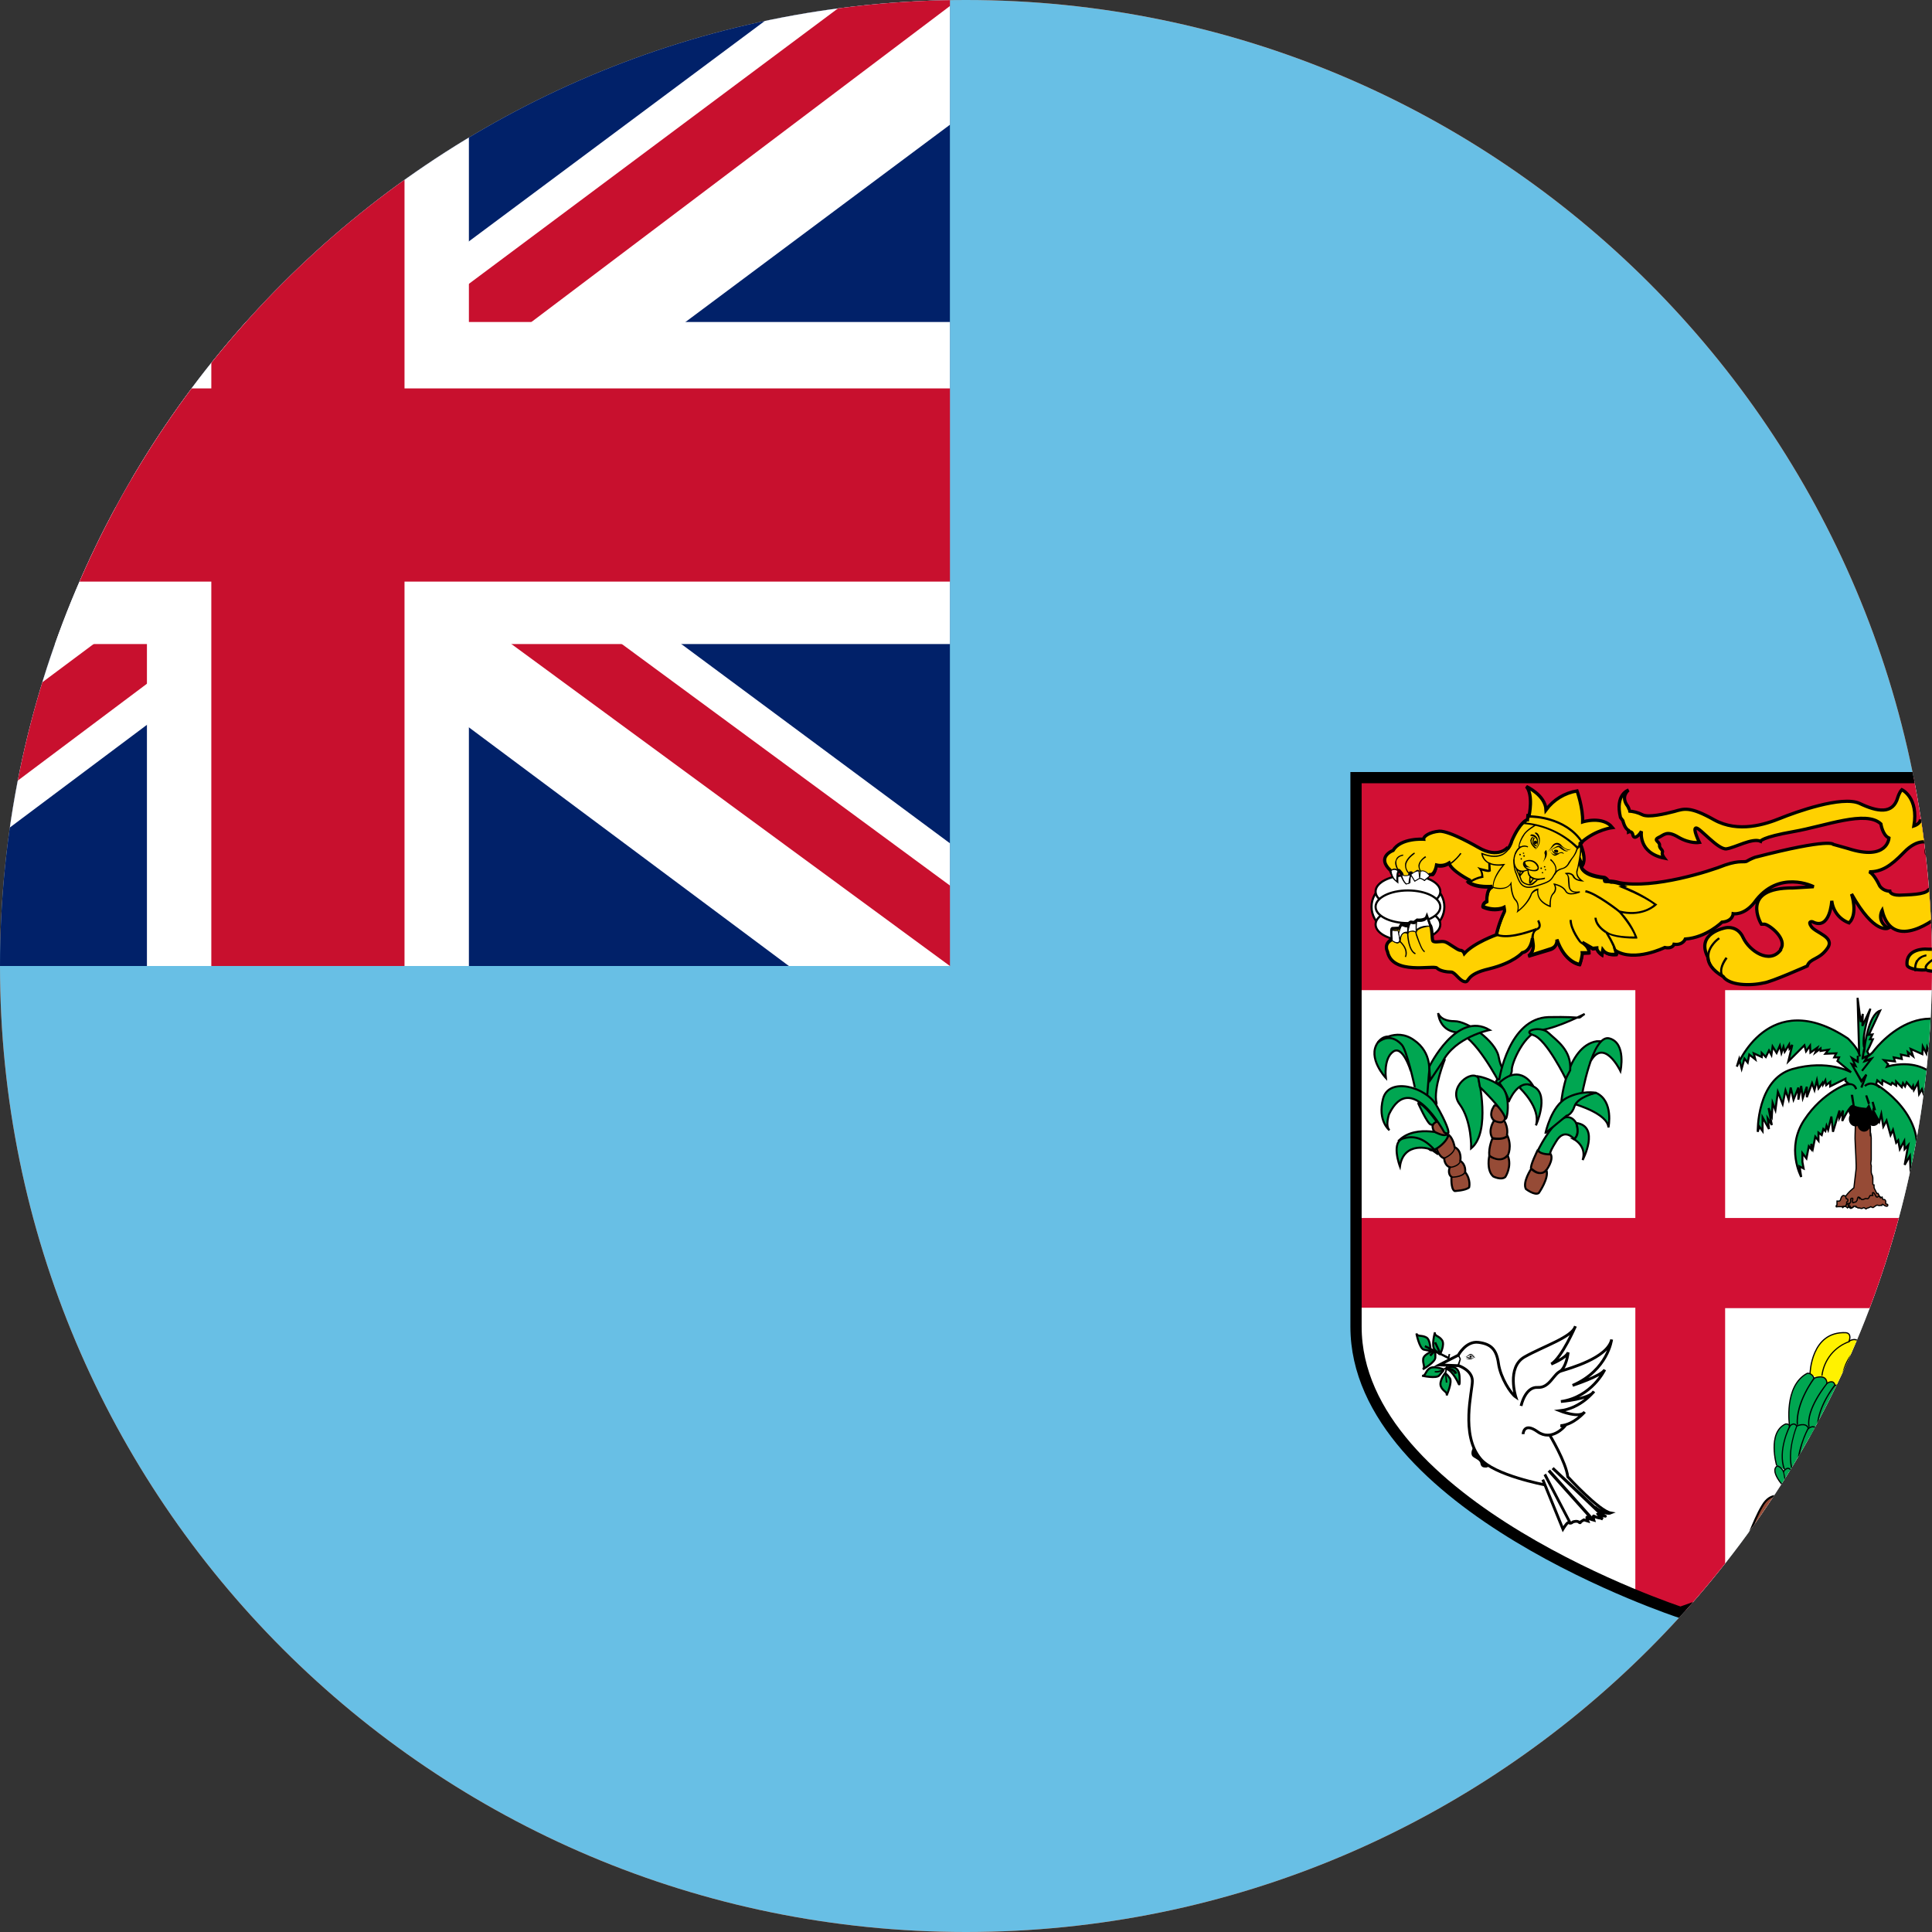 <svg width="40" height="40" viewBox="0 0 40 40" fill="none" xmlns="http://www.w3.org/2000/svg">
<rect x="0" y="0" width="40" height="40" fill="#333333" stroke="none"/>
<g clip-path="url(#clip0_769_17295)">
<path d="M0 20C0 8.954 8.954 0 20 0C31.046 0 40 8.954 40 20C40 31.046 31.046 40 20 40C8.954 40 0 31.046 0 20Z" fill="#E94E0F"/>
<g clip-path="url(#clip1_769_17295)">
<path d="M-7 0V40H46.333V0H-7Z" fill="#68BFE5"/>
<path d="M28.075 16.1V27.467C28.075 31.183 34.792 33.383 34.792 33.383C34.792 33.383 41.5 31.183 41.5 27.467V16.1H28.075Z" fill="white"/>
<path d="M33.858 20.1V25.217H28.075V27.075H33.858V33.033L34.792 33.392L35.717 33.033V27.084H41.5V25.217H35.717V20.1H33.858Z" fill="#D21034"/>
<path d="M28.075 16.1H41.5V20.5H28.067L28.075 16.1Z" fill="#D21034"/>
<path d="M29.15 19.384C29.566 19.384 29.904 19.111 29.904 18.774C29.904 18.437 29.566 18.165 29.15 18.165C28.734 18.165 28.396 18.437 28.396 18.774C28.396 19.111 28.734 19.384 29.15 19.384Z" fill="white" stroke="black" stroke-width="0.044" stroke-miterlimit="3"/>
<path d="M29.15 18.796C29.52 18.796 29.82 18.645 29.82 18.458C29.82 18.272 29.52 18.12 29.15 18.12C28.78 18.12 28.48 18.272 28.48 18.458C28.48 18.645 28.78 18.796 29.15 18.796Z" fill="white" stroke="black" stroke-width="0.044" stroke-miterlimit="3"/>
<path d="M29.15 19.478C29.52 19.478 29.82 19.326 29.82 19.14C29.82 18.953 29.52 18.802 29.15 18.802C28.78 18.802 28.48 18.953 28.48 19.14C28.48 19.326 28.78 19.478 29.15 19.478Z" fill="white" stroke="black" stroke-width="0.044" stroke-miterlimit="3"/>
<path d="M29.15 19.112C29.52 19.112 29.82 18.961 29.82 18.774C29.82 18.587 29.52 18.436 29.15 18.436C28.78 18.436 28.48 18.587 28.48 18.774C28.48 18.961 28.78 19.112 29.15 19.112Z" fill="white" stroke="black" stroke-width="0.044" stroke-miterlimit="3"/>
<path d="M41.167 19.617L41.059 19.317C41.059 19.317 40.759 19.192 40.734 19.034C40.684 18.608 40.534 18.45 40.3 18.384C40.175 18.348 40.04 18.363 39.925 18.425C39.859 18.525 39.509 18.525 39.325 18.534C39.134 18.534 39.126 18.45 39.126 18.45C38.984 18.45 38.917 18.342 38.917 18.342C38.825 18.15 38.751 18.075 38.7 18.05C38.95 18.05 39.134 17.942 39.417 17.65C39.717 17.334 39.934 17.45 39.934 17.45C39.784 17.75 39.984 17.725 39.984 17.725C40.384 17.517 40.034 17 39.917 17.025C39.792 17.05 39.759 16.967 39.759 16.967C39.759 17.058 39.626 17.1 39.626 17.1C39.725 16.509 39.376 16.35 39.376 16.35C39.325 16.4 39.292 16.509 39.292 16.509C39.192 16.867 38.867 16.808 38.501 16.634C38.134 16.467 37.167 16.817 36.859 16.942C36.55 17.067 35.992 17.25 35.492 16.975C34.992 16.692 34.867 16.742 34.667 16.8C34.475 16.85 34.126 16.933 34.001 16.867C33.912 16.822 33.816 16.797 33.717 16.792C33.751 16.775 33.7 16.692 33.7 16.692C33.542 16.483 33.717 16.358 33.717 16.358C33.717 16.358 33.434 16.442 33.55 16.925L33.6 16.992C33.6 16.992 33.634 17.15 33.717 17.192V17.225C33.717 17.225 33.792 17.192 33.809 17.292C33.834 17.392 33.942 17.292 33.984 17.209C33.984 17.209 33.909 17.659 34.459 17.767C34.459 17.767 34.401 17.692 34.417 17.65C34.442 17.6 34.35 17.567 34.359 17.5C34.367 17.425 34.225 17.4 34.334 17.342C34.45 17.292 34.501 17.183 34.751 17.334C34.992 17.475 35.184 17.442 35.184 17.442C35.184 17.442 35.034 17.142 35.117 17.142C35.2 17.142 35.567 17.592 35.742 17.575C35.925 17.55 36.276 17.342 36.45 17.417C36.45 17.417 36.467 17.334 37.134 17.217C37.8 17.1 38.634 16.767 38.942 17.058C38.942 17.058 38.975 17.292 39.109 17.35C39.109 17.35 39.084 17.834 38.259 17.567L37.959 17.483C37.959 17.483 37.909 17.342 36.334 17.75C36.334 17.75 36.242 17.784 36.175 17.825C36.117 17.867 36.034 17.8 35.717 17.909C35.409 18.034 34.242 18.409 33.526 18.275C33.367 18.225 33.225 18.25 33.217 18.225C33.217 18.2 33.3 18.233 33.3 18.233C33.251 18.175 33.225 18.167 33.225 18.167C32.626 18.1 32.725 17.834 32.725 17.834L32.759 17.917C32.859 17.784 32.725 17.483 32.725 17.483H32.717C32.718 17.475 32.718 17.467 32.717 17.459L32.759 17.425C33.05 17.175 33.384 17.134 33.384 17.134C33.184 16.884 32.767 17.017 32.767 17.017C32.776 16.725 32.651 16.375 32.651 16.375C32.394 16.417 32.164 16.558 32.009 16.767C31.992 16.459 31.601 16.284 31.601 16.284C31.75 16.459 31.659 16.884 31.659 16.884H31.675H31.634L31.625 16.975H31.609C31.609 16.975 31.467 17.025 31.3 17.409C31.3 17.409 31.284 17.492 31.217 17.575V17.542C31.217 17.542 31.026 17.792 30.601 17.542C30.601 17.542 30.017 17.2 29.8 17.209C29.601 17.225 29.467 17.317 29.476 17.375C29.476 17.375 29 17.342 28.842 17.608C28.842 17.608 28.484 17.742 28.792 18.025C28.792 18.025 28.834 18.159 28.917 18.225C28.917 18.225 28.909 17.959 28.976 18.034L29.017 18.084C29.026 18.117 29.059 18.217 29.117 18.275L29.167 18.259C29.167 18.192 29.184 18.108 29.201 18.075H29.217L29.3 18.209L29.384 18.159C29.434 18.159 29.492 18.2 29.492 18.2L29.601 18.108C29.709 18.125 29.742 17.909 29.742 17.909C29.786 17.919 29.831 17.921 29.876 17.914C29.92 17.907 29.962 17.891 30 17.867C30.05 18.034 30.434 18.225 30.434 18.225H30.451L30.401 18.259C30.576 18.384 30.901 18.35 30.901 18.35C30.767 18.4 30.784 18.659 30.784 18.659C30.701 18.692 30.701 18.767 30.701 18.767C30.967 18.875 31.142 18.784 31.142 18.784C31.159 18.867 31.142 18.884 31.142 18.884C31.034 19.108 30.984 19.334 30.984 19.334H30.992V19.35C30.992 19.35 30.517 19.517 30.317 19.742C30.317 19.742 30.292 19.675 30.234 19.675C30.175 19.675 30 19.525 29.917 19.5C29.834 19.475 29.709 19.525 29.667 19.483C29.642 19.45 29.659 19.183 29.601 19.15L29.542 18.983C29.509 19.067 29.342 19.05 29.342 19.05L29.276 19.1L29.209 19.092C29.192 19.092 29.175 19.134 29.167 19.175L29.142 19.2V19.15C29.117 19.175 29.05 19.142 29.026 19.142C29.009 19.142 28.992 19.175 28.984 19.217L28.826 19.225C28.8 19.242 28.826 19.442 28.826 19.442C28.634 19.542 28.726 19.7 28.726 19.7C28.826 20.2 29.684 19.975 29.75 20.042C29.817 20.108 29.967 20.125 30.042 20.125C30.125 20.125 30.217 20.308 30.326 20.325C30.434 20.342 30.326 20.175 30.834 20.058C31.342 19.933 31.517 19.725 31.517 19.725C31.675 19.692 31.717 19.5 31.726 19.425L31.742 19.542C31.767 19.717 31.642 19.792 31.642 19.792L32.084 19.65C32.259 19.608 32.234 19.45 32.234 19.45C32.401 19.933 32.709 19.967 32.709 19.967C32.767 19.784 32.759 19.725 32.759 19.725H32.901C32.901 19.617 32.817 19.542 32.759 19.509L32.975 19.634L33.059 19.625C33.059 19.7 33.167 19.767 33.167 19.767L33.184 19.667C33.284 19.8 33.467 19.75 33.467 19.75C33.463 19.728 33.457 19.705 33.45 19.683C33.842 19.925 34.467 19.617 34.467 19.617C34.634 19.65 34.659 19.55 34.659 19.55C34.842 19.575 34.892 19.442 34.892 19.442C35.334 19.409 35.651 19.092 35.651 19.092C35.876 19.075 35.884 18.917 35.884 18.917C35.884 18.917 36.1 18.959 36.317 18.692C36.817 17.983 37.55 18.358 37.55 18.358L37.126 18.384C36.001 18.375 36.467 19.134 36.467 19.134H36.534C36.642 19.15 37.009 19.442 36.867 19.65V19.667C36.634 19.975 36.217 19.683 36.092 19.417C35.975 19.15 35.725 19.209 35.725 19.209C35.725 19.209 35.1 19.317 35.359 19.817C35.367 19.942 35.442 20.084 35.675 20.217C35.8 20.4 36.217 20.417 36.517 20.35C36.667 20.334 37.417 20 37.417 20C37.475 19.834 37.667 19.875 37.834 19.634C38.001 19.4 37.592 19.317 37.501 19.183C37.417 19.058 37.526 19.084 37.526 19.084C37.892 19.275 37.925 18.65 37.925 18.65C37.936 18.752 37.976 18.85 38.039 18.931C38.102 19.012 38.187 19.073 38.284 19.108C38.475 18.917 38.334 18.509 38.334 18.509C38.809 19.358 39.092 19.217 39.092 19.217C38.842 19.067 38.967 18.85 38.967 18.85C39.192 19.75 40.134 18.967 40.134 18.967C40.084 19.1 40.134 19.175 40.217 19.259C40.3 19.342 40.401 19.375 40.35 19.534C40.309 19.683 39.867 19.65 39.867 19.65C39.867 19.65 39.45 19.634 39.484 19.983C39.509 20.067 39.784 20.1 39.901 20.075C39.901 20.075 39.85 20.092 40.009 20.108H40.192C40.367 20.108 40.567 20.075 40.567 20.075C40.809 20.025 40.767 19.942 40.767 19.942C41.142 19.875 41.184 19.625 41.184 19.625L41.167 19.617Z" fill="#FFD100" stroke="black" stroke-width="0.067" stroke-miterlimit="3"/>
<path d="M28.801 18.058C28.801 18.058 28.826 18.017 28.859 18.009C28.892 18.009 28.926 18.025 28.959 18.075L28.984 18.058C28.984 18.058 28.884 17.909 28.917 17.808C28.942 17.759 28.984 17.725 29.051 17.717V17.692C28.967 17.709 28.917 17.742 28.901 17.8C28.892 17.818 28.886 17.838 28.884 17.858C28.884 17.909 28.901 17.959 28.926 18C28.906 17.986 28.882 17.98 28.859 17.983C28.844 17.985 28.831 17.991 28.819 18C28.807 18.008 28.798 18.02 28.792 18.034L28.801 18.058ZM40.551 20.058C40.301 20.1 39.926 20.117 39.892 20.042C39.892 20.025 39.892 19.975 40.092 19.842L40.076 19.8C39.901 19.917 39.826 19.992 39.851 20.05C39.909 20.2 40.451 20.117 40.559 20.1L40.551 20.058ZM35.684 20.2C35.626 20.117 35.659 19.992 35.767 19.842L35.726 19.817C35.609 19.983 35.584 20.117 35.642 20.233L35.684 20.2Z" fill="black"/>
<path d="M35.342 19.817C35.342 19.975 35.459 20.117 35.667 20.242L35.692 20.2C35.492 20.084 35.392 19.95 35.392 19.817C35.376 19.608 35.6 19.442 35.609 19.442L35.584 19.409C35.567 19.409 35.334 19.584 35.342 19.825V19.817ZM39.675 19.875C39.609 19.983 39.634 20.108 39.634 20.108H39.675C39.675 20.1 39.659 19.992 39.717 19.9C39.737 19.873 39.762 19.851 39.79 19.833C39.819 19.816 39.851 19.805 39.884 19.8V19.759C39.792 19.775 39.717 19.817 39.684 19.875H39.675ZM29.75 17.925H29.734V17.942C29.734 17.942 29.717 18.075 29.651 18.108C29.634 18.115 29.617 18.115 29.601 18.108L29.492 18.05C29.476 18.034 29.459 18.025 29.425 18.034C29.412 18.017 29.402 17.999 29.396 17.979C29.391 17.959 29.389 17.938 29.392 17.917C29.401 17.858 29.442 17.8 29.526 17.75L29.509 17.725C29.425 17.784 29.375 17.85 29.367 17.917C29.367 18 29.409 18.05 29.409 18.05V18.058H29.425C29.451 18.05 29.451 18.058 29.476 18.075L29.592 18.142H29.675C29.734 18.1 29.759 17.983 29.759 17.959C30.026 18.017 30.242 17.683 30.259 17.675L30.234 17.659C30.234 17.659 30.009 17.992 29.75 17.925Z" fill="black"/>
<path d="M29.092 17.875C29.083 17.933 29.095 17.992 29.125 18.042C29.15 18.084 29.184 18.108 29.209 18.117C29.25 18.117 29.275 18.092 29.309 18.067C29.325 18.05 29.342 18.034 29.359 18.034L29.384 18.05L29.4 18.034L29.359 18.009C29.334 18.009 29.309 18.025 29.292 18.05C29.275 18.075 29.242 18.092 29.209 18.092C29.192 18.092 29.167 18.067 29.142 18.025C29.129 18.005 29.119 17.981 29.115 17.957C29.111 17.933 29.111 17.908 29.117 17.884C29.15 17.767 29.292 17.675 29.292 17.675L29.284 17.65C29.275 17.65 29.125 17.75 29.092 17.875ZM28.725 19.6C28.734 19.55 28.775 19.517 28.834 19.483C28.817 19.483 28.884 19.534 28.942 19.534L28.984 19.509C29 19.525 29.1 19.617 29.1 19.733C29.1 19.759 29.1 19.784 29.084 19.808L29.109 19.817C29.184 19.642 28.992 19.483 28.992 19.483H28.975L28.942 19.509C28.892 19.509 28.834 19.459 28.834 19.459C28.75 19.492 28.717 19.542 28.7 19.592L28.725 19.6ZM29.584 19.15C29.525 19.159 29.375 19.183 29.325 19.267C29.309 19.3 29.3 19.334 29.317 19.367L29.334 19.417C29.384 19.55 29.434 19.683 29.492 19.717L29.5 19.692C29.45 19.667 29.4 19.525 29.359 19.409L29.342 19.358C29.335 19.346 29.331 19.331 29.331 19.317C29.331 19.302 29.335 19.288 29.342 19.275C29.384 19.217 29.525 19.192 29.592 19.183C29.625 19.183 29.634 19.308 29.642 19.384H29.667C29.659 19.267 29.642 19.15 29.584 19.15Z" fill="black"/>
<path d="M29.159 19.284C29.125 19.308 29.134 19.35 29.134 19.358C29.134 19.367 29.15 19.692 29.3 19.759L29.309 19.733C29.175 19.675 29.159 19.358 29.159 19.35C29.159 19.35 29.159 19.317 29.175 19.3C29.2 19.284 29.242 19.275 29.309 19.3L29.317 19.275C29.242 19.25 29.192 19.259 29.159 19.275V19.284Z" fill="black"/>
<path d="M29.034 19.308C28.967 19.358 28.975 19.492 28.975 19.5H29C29 19.5 29 19.367 29.05 19.334C29.075 19.317 29.1 19.317 29.134 19.334L29.142 19.3C29.1 19.284 29.059 19.284 29.034 19.3V19.308Z" fill="black"/>
<path d="M32.701 17.516C32.701 17.516 32.773 17.683 32.773 17.81C32.773 17.832 32.762 17.849 32.757 17.865L32.729 17.793L32.712 17.849C32.712 17.849 32.679 17.926 32.729 18.009C32.795 18.12 32.962 18.187 33.227 18.214V18.22C33.22 18.22 33.212 18.222 33.205 18.226L33.194 18.237V18.259C33.205 18.286 33.233 18.286 33.294 18.286L33.333 18.292L33.366 18.303L33.36 18.297C33.416 18.297 33.488 18.314 33.56 18.342L33.505 18.353L33.565 18.381C33.571 18.381 34.047 18.575 34.241 18.73C34.186 18.78 33.948 18.951 33.538 18.852L33.471 18.835L33.516 18.89C33.516 18.89 33.787 19.201 33.843 19.389C33.748 19.389 33.388 19.389 33.261 19.278L33.233 19.306C33.233 19.306 33.399 19.561 33.444 19.755C33.388 19.766 33.277 19.771 33.205 19.677L33.172 19.638L33.156 19.749C33.122 19.721 33.078 19.688 33.078 19.644V19.622L32.978 19.638L32.768 19.511C32.757 19.503 32.746 19.496 32.734 19.489L32.712 19.527L32.745 19.544C32.79 19.577 32.867 19.638 32.873 19.727H32.74V19.755C32.74 19.771 32.74 19.832 32.69 19.96C32.629 19.949 32.396 19.866 32.258 19.472L32.214 19.483V19.494C32.214 19.533 32.203 19.622 32.081 19.655L31.721 19.766C31.752 19.72 31.768 19.666 31.765 19.611V19.566C31.758 19.519 31.754 19.471 31.754 19.422C31.754 19.339 31.77 19.289 31.831 19.256L31.809 19.212C31.804 19.212 31.277 19.428 31.017 19.339C31.028 19.284 31.072 19.106 31.161 18.918L31.15 18.929C31.166 18.918 31.183 18.896 31.166 18.807V18.78L31.139 18.791C31.139 18.791 30.973 18.868 30.729 18.78C30.729 18.757 30.745 18.724 30.795 18.702L30.812 18.696V18.652C30.812 18.586 30.817 18.43 30.912 18.397L30.901 18.353C30.901 18.353 30.618 18.375 30.446 18.281C30.52 18.228 30.605 18.192 30.695 18.176H30.712V18.154C30.711 18.11 30.702 18.066 30.684 18.026C30.751 18.048 30.828 18.065 30.856 18.043L30.867 18.037L30.856 17.865H30.812L30.817 18.009L30.651 17.971L30.585 17.948L30.629 18.004C30.656 18.043 30.669 18.09 30.668 18.137C30.567 18.159 30.473 18.202 30.391 18.264L30.363 18.286L30.391 18.303C30.524 18.392 30.729 18.403 30.834 18.397C30.787 18.472 30.762 18.558 30.762 18.647V18.669C30.74 18.682 30.721 18.699 30.707 18.72C30.692 18.741 30.683 18.765 30.679 18.791V18.807L30.69 18.813C30.827 18.876 30.983 18.886 31.128 18.84V18.89C31.017 19.123 30.961 19.35 30.961 19.35V19.372H30.978C31.194 19.461 31.571 19.345 31.743 19.284C31.721 19.323 31.704 19.367 31.704 19.422C31.704 19.485 31.71 19.548 31.721 19.611C31.721 19.738 31.637 19.788 31.632 19.788L31.648 19.832L32.092 19.699C32.191 19.672 32.23 19.611 32.247 19.561C32.419 19.971 32.69 20.004 32.707 20.009H32.723L32.729 19.993C32.758 19.922 32.777 19.848 32.784 19.771C32.829 19.77 32.873 19.768 32.917 19.766V19.738C32.917 19.699 32.912 19.666 32.895 19.638L32.973 19.683L33.045 19.672C33.061 19.744 33.15 19.805 33.161 19.81L33.189 19.827L33.205 19.733C33.316 19.827 33.466 19.799 33.477 19.799L33.493 19.794V19.771C33.471 19.622 33.371 19.444 33.311 19.35C33.505 19.439 33.859 19.433 33.876 19.433H33.898V19.406C33.825 19.222 33.72 19.053 33.588 18.907C34.042 18.99 34.286 18.752 34.297 18.741L34.313 18.724L34.291 18.713C34.092 18.571 33.876 18.453 33.649 18.364L33.698 18.353L33.643 18.325C33.544 18.274 33.433 18.248 33.322 18.248C33.266 18.181 33.239 18.176 33.233 18.17C32.923 18.137 32.812 18.054 32.768 17.987V17.971L32.779 17.954C32.806 17.915 32.818 17.865 32.818 17.81C32.818 17.666 32.745 17.505 32.745 17.5L32.701 17.516Z" fill="black"/>
<path d="M31.288 17.428C31.288 17.428 31.255 17.594 31.111 17.677C31 17.732 30.862 17.732 30.69 17.66L30.668 17.655V17.677C30.68 17.748 30.72 17.812 30.779 17.854C30.851 17.91 30.961 17.932 31.105 17.921C31.056 17.976 30.906 18.165 30.906 18.353V18.381C30.928 18.392 31.161 18.458 31.272 18.32C31.272 18.375 31.294 18.569 31.366 18.641C31.41 18.685 31.421 18.741 31.421 18.791C31.421 18.835 31.41 18.868 31.41 18.868L31.399 18.901L31.427 18.879C31.438 18.874 31.654 18.713 31.72 18.508C31.72 18.508 31.759 18.453 31.826 18.436V18.464C31.826 18.547 31.859 18.691 32.092 18.78L32.108 18.785V18.768C32.108 18.756 32.108 18.743 32.108 18.73C32.108 18.669 32.108 18.564 32.169 18.508C32.194 18.485 32.21 18.455 32.216 18.422C32.222 18.389 32.217 18.355 32.202 18.325C32.252 18.336 32.363 18.375 32.407 18.458C32.474 18.58 32.701 18.48 32.712 18.48L32.707 18.453C32.707 18.453 32.607 18.475 32.546 18.436C32.533 18.426 32.523 18.413 32.515 18.399C32.507 18.385 32.503 18.369 32.502 18.353L32.491 18.22C32.491 18.165 32.48 18.126 32.452 18.098C32.48 18.098 32.54 18.098 32.563 18.154C32.607 18.242 32.745 18.248 32.751 18.248L32.801 18.253L32.762 18.226C32.762 18.226 32.64 18.148 32.662 18.043L32.679 17.965C32.712 17.827 32.768 17.599 32.718 17.455L32.696 17.466C32.707 17.5 32.712 17.544 32.712 17.588C32.712 17.71 32.673 17.865 32.657 17.96L32.635 18.037C32.634 18.046 32.634 18.056 32.635 18.065C32.635 18.137 32.673 18.187 32.707 18.214C32.668 18.209 32.612 18.187 32.596 18.142C32.557 18.065 32.468 18.065 32.43 18.07L32.396 18.076L32.419 18.098C32.457 18.12 32.463 18.154 32.463 18.226L32.474 18.353C32.48 18.397 32.502 18.43 32.529 18.453C32.563 18.475 32.596 18.475 32.623 18.48C32.557 18.497 32.463 18.508 32.43 18.447C32.369 18.325 32.191 18.297 32.186 18.292H32.158L32.169 18.314C32.169 18.314 32.191 18.347 32.191 18.392C32.191 18.419 32.18 18.458 32.153 18.486C32.092 18.547 32.081 18.663 32.081 18.724V18.746C31.881 18.663 31.848 18.541 31.848 18.469V18.414L31.859 18.397H31.837C31.808 18.402 31.78 18.414 31.756 18.431C31.732 18.448 31.712 18.471 31.698 18.497C31.643 18.632 31.553 18.751 31.438 18.84C31.441 18.822 31.443 18.804 31.443 18.785C31.443 18.735 31.432 18.674 31.388 18.624C31.305 18.547 31.294 18.292 31.294 18.292V18.248L31.272 18.287C31.183 18.442 30.928 18.364 30.923 18.364C30.912 18.17 31.144 17.915 31.144 17.91L31.166 17.887H31.133C30.983 17.91 30.867 17.887 30.79 17.832C30.746 17.797 30.714 17.748 30.701 17.694C30.867 17.755 31.011 17.76 31.122 17.699C31.17 17.67 31.211 17.631 31.244 17.586C31.276 17.54 31.299 17.488 31.31 17.433C31.477 17.067 31.615 17.007 31.615 17.007L31.61 16.984C31.599 16.984 31.454 17.04 31.288 17.428Z" fill="black"/>
<path d="M31.659 16.879H31.648L31.515 17.062H31.554C31.968 17.095 32.355 17.276 32.646 17.572L32.662 17.588L32.79 17.45L32.779 17.433C32.419 16.868 31.665 16.879 31.654 16.879H31.659ZM31.671 16.929C31.759 16.929 32.402 16.946 32.734 17.444L32.662 17.522C32.37 17.244 31.994 17.071 31.593 17.029C31.619 16.995 31.645 16.962 31.671 16.929Z" fill="black"/>
<path d="M31.554 17.256C31.495 17.334 31.455 17.425 31.438 17.522L31.443 17.544C31.405 17.584 31.375 17.632 31.356 17.685C31.337 17.737 31.329 17.793 31.333 17.849C31.333 17.921 31.344 17.993 31.366 18.059L31.383 18.098C31.449 18.287 31.51 18.453 31.815 18.353C32.103 18.264 32.114 18.242 32.186 18.12L32.208 18.093C32.247 18.026 32.291 18.015 32.335 17.998C32.391 17.982 32.446 17.965 32.502 17.865L32.546 17.793C32.601 17.721 32.668 17.627 32.673 17.516H32.651C32.635 17.613 32.593 17.703 32.529 17.777L32.474 17.854C32.462 17.885 32.442 17.912 32.417 17.933C32.392 17.955 32.362 17.969 32.33 17.976C32.3 17.982 32.272 17.994 32.247 18.011C32.222 18.028 32.202 18.05 32.186 18.076L32.164 18.109C32.097 18.226 32.086 18.242 31.803 18.331C31.526 18.419 31.471 18.281 31.405 18.087L31.388 18.048C31.31 17.838 31.371 17.627 31.477 17.55L31.51 17.522L31.46 17.527V17.522C31.46 17.483 31.499 17.378 31.571 17.273C31.637 17.184 31.793 17.101 31.793 17.095L31.781 17.073C31.77 17.079 31.621 17.167 31.554 17.256Z" fill="black"/>
<path d="M31.421 18.026C31.471 18.059 31.538 18.054 31.626 18.026C31.626 18.054 31.626 18.12 31.682 18.165C31.748 18.22 31.848 18.231 31.986 18.198V18.17C31.854 18.203 31.754 18.192 31.698 18.142C31.681 18.125 31.667 18.105 31.659 18.081C31.65 18.058 31.646 18.034 31.648 18.009V17.987L31.632 17.998C31.549 18.032 31.482 18.037 31.432 17.998C31.349 17.943 31.355 17.793 31.355 17.793H31.333C31.333 17.793 31.322 17.959 31.421 18.026Z" fill="black"/>
<path d="M31.576 17.821C31.543 17.832 31.532 17.86 31.532 17.882V17.899C31.543 17.965 31.615 18.009 31.676 18.026C31.743 18.043 31.82 18.048 31.848 18.009C31.859 17.993 31.87 17.965 31.848 17.915C31.824 17.869 31.783 17.833 31.734 17.815C31.684 17.798 31.63 17.8 31.582 17.821H31.576ZM31.687 18.004C31.632 17.987 31.565 17.948 31.56 17.893C31.56 17.893 31.554 17.854 31.588 17.843C31.63 17.826 31.678 17.825 31.721 17.842C31.765 17.858 31.8 17.89 31.82 17.932C31.837 17.954 31.837 17.976 31.826 17.987C31.809 18.015 31.748 18.02 31.687 18.004ZM31.665 18.154C31.648 18.292 31.665 18.297 31.671 18.297H31.682L31.693 18.292L31.77 18.181L31.671 18.137V18.154H31.665ZM31.693 18.176L31.732 18.192L31.687 18.253V18.176H31.693ZM31.46 18.043L31.455 18.17L31.565 18.037L31.455 18.026V18.043H31.46ZM31.482 18.054H31.515L31.482 18.098V18.054Z" fill="black"/>
<path d="M31.383 17.998C31.383 17.998 31.466 18.159 31.482 18.22C31.488 18.253 31.538 18.297 31.593 18.314C31.648 18.336 31.704 18.336 31.743 18.309L31.815 18.248C31.837 18.22 31.848 18.214 31.87 18.22V18.192C31.837 18.192 31.82 18.203 31.798 18.226L31.726 18.281C31.682 18.314 31.632 18.303 31.604 18.292C31.549 18.275 31.51 18.237 31.504 18.209C31.488 18.154 31.41 17.993 31.405 17.987L31.383 17.998ZM31.493 17.522C31.431 17.555 31.383 17.61 31.36 17.677L31.383 17.683C31.383 17.683 31.421 17.583 31.499 17.544C31.52 17.535 31.542 17.53 31.565 17.53C31.588 17.53 31.611 17.535 31.632 17.544L31.637 17.522C31.582 17.5 31.538 17.5 31.488 17.522H31.493ZM32.092 17.81C32.103 17.81 32.269 17.943 32.175 18.098L32.191 18.115C32.302 17.932 32.108 17.788 32.108 17.782L32.092 17.81ZM31.582 17.832C31.582 17.832 31.554 17.926 31.693 17.96C31.693 17.96 31.565 17.96 31.554 17.926C31.549 17.893 31.554 17.821 31.582 17.832ZM31.997 17.943C31.997 17.954 31.986 17.96 31.981 17.96C31.977 17.96 31.974 17.959 31.971 17.957C31.968 17.955 31.965 17.952 31.964 17.948C31.964 17.937 31.97 17.932 31.981 17.932C31.986 17.932 31.997 17.937 31.997 17.948V17.943ZM32.009 18.009C32.009 18.015 32.009 18.02 31.997 18.02C31.994 18.021 31.99 18.02 31.987 18.018C31.984 18.016 31.982 18.013 31.981 18.009C31.981 18.005 31.983 18.001 31.986 17.998C31.989 17.995 31.993 17.993 31.997 17.993C32.003 17.993 32.009 17.998 32.009 18.009Z" fill="black"/>
<path d="M31.909 17.993C31.918 17.993 31.925 17.985 31.925 17.976C31.925 17.967 31.918 17.96 31.909 17.96C31.899 17.96 31.892 17.967 31.892 17.976C31.892 17.985 31.899 17.993 31.909 17.993Z" fill="black"/>
<path d="M31.953 18.065C31.953 18.069 31.951 18.073 31.948 18.077C31.945 18.08 31.941 18.081 31.937 18.081C31.932 18.081 31.928 18.08 31.925 18.077C31.922 18.073 31.92 18.069 31.92 18.065C31.92 18.059 31.925 18.054 31.937 18.054L31.953 18.065ZM31.56 17.66C31.56 17.665 31.558 17.669 31.555 17.672C31.552 17.675 31.548 17.677 31.543 17.677C31.539 17.677 31.535 17.675 31.532 17.672C31.528 17.669 31.527 17.665 31.527 17.66C31.528 17.658 31.53 17.656 31.533 17.655C31.535 17.654 31.538 17.653 31.541 17.653C31.543 17.653 31.546 17.654 31.548 17.655C31.551 17.656 31.553 17.658 31.554 17.66H31.56Z" fill="black"/>
<path d="M31.554 17.738C31.563 17.738 31.571 17.73 31.571 17.721C31.571 17.712 31.563 17.705 31.554 17.705C31.545 17.705 31.538 17.712 31.538 17.721C31.538 17.73 31.545 17.738 31.554 17.738Z" fill="black"/>
<path d="M31.471 17.71C31.48 17.71 31.488 17.703 31.488 17.694C31.488 17.684 31.48 17.677 31.471 17.677C31.462 17.677 31.455 17.684 31.455 17.694C31.455 17.703 31.462 17.71 31.471 17.71Z" fill="black"/>
<path d="M31.51 17.782C31.51 17.786 31.509 17.789 31.507 17.792C31.505 17.795 31.502 17.798 31.499 17.799C31.494 17.799 31.49 17.797 31.487 17.794C31.484 17.791 31.482 17.787 31.482 17.782C31.482 17.778 31.484 17.774 31.487 17.77C31.49 17.767 31.494 17.766 31.499 17.766C31.502 17.767 31.505 17.769 31.507 17.772C31.509 17.775 31.51 17.779 31.51 17.782ZM31.776 17.25C31.776 17.25 31.97 17.372 31.781 17.599C31.781 17.599 31.876 17.527 31.881 17.411C31.892 17.295 31.815 17.201 31.77 17.25H31.776ZM32.524 17.577C32.457 17.61 32.369 17.55 32.324 17.494C32.28 17.439 32.186 17.422 32.125 17.527C32.069 17.627 31.986 17.666 31.986 17.666C31.986 17.666 32.069 17.622 32.153 17.527C32.236 17.439 32.286 17.511 32.369 17.555C32.446 17.599 32.463 17.61 32.518 17.583V17.577H32.524Z" fill="black"/>
<path d="M32.507 17.594C32.49 17.608 32.468 17.614 32.445 17.613C32.423 17.613 32.402 17.604 32.385 17.588C32.33 17.544 32.291 17.489 32.23 17.522C32.164 17.555 32.047 17.644 32.047 17.644C32.047 17.644 32.241 17.511 32.28 17.544C32.313 17.572 32.402 17.644 32.452 17.622L32.507 17.594Z" fill="black"/>
<path d="M32.358 17.672C32.297 17.627 32.236 17.727 32.186 17.716C32.131 17.705 32.092 17.616 32.092 17.616C32.092 17.616 32.136 17.705 32.203 17.688C32.275 17.666 32.319 17.622 32.363 17.655C32.402 17.688 32.358 17.672 32.358 17.672Z" fill="black"/>
<path d="M32.263 17.688C32.248 17.691 32.231 17.691 32.215 17.687C32.2 17.684 32.185 17.676 32.172 17.666C32.16 17.656 32.149 17.644 32.142 17.629C32.135 17.615 32.131 17.599 32.13 17.583C32.13 17.583 32.169 17.683 32.274 17.666L32.263 17.688Z" fill="black"/>
<path d="M32.258 17.61C32.264 17.638 32.264 17.655 32.23 17.655C32.197 17.655 32.175 17.644 32.175 17.61C32.175 17.583 32.252 17.588 32.258 17.61ZM31.826 17.444C31.824 17.454 31.82 17.462 31.813 17.468C31.805 17.474 31.796 17.478 31.787 17.477C31.765 17.477 31.759 17.466 31.759 17.444C31.759 17.422 31.759 17.405 31.787 17.405C31.815 17.405 31.826 17.422 31.826 17.444Z" fill="black"/>
<path d="M31.687 17.306C31.687 17.306 31.898 17.306 31.798 17.566C31.798 17.566 31.876 17.439 31.826 17.345C31.77 17.256 31.698 17.278 31.698 17.278C31.698 17.278 31.676 17.295 31.687 17.306Z" fill="black"/>
<path d="M31.687 17.411C31.687 17.466 31.72 17.516 31.787 17.572L31.803 17.55C31.743 17.5 31.709 17.455 31.709 17.411C31.709 17.367 31.743 17.339 31.743 17.339L31.726 17.322C31.726 17.322 31.687 17.356 31.682 17.411H31.687Z" fill="black"/>
<path d="M31.732 17.455C31.737 17.483 31.765 17.511 31.798 17.522L31.809 17.5C31.782 17.489 31.759 17.466 31.754 17.444C31.743 17.4 31.776 17.35 31.776 17.35L31.754 17.334C31.754 17.334 31.715 17.4 31.732 17.455ZM32.014 17.599C32.014 17.599 32.053 17.683 31.998 17.771L31.942 17.86C31.942 17.86 32.009 17.732 31.981 17.683C31.959 17.627 32.014 17.599 32.014 17.599ZM32.823 18.475C33.034 18.514 33.516 18.89 33.516 18.89L33.543 18.857C33.527 18.84 33.05 18.469 32.829 18.43L32.818 18.475H32.823ZM33.011 19.001C33.023 19.195 33.233 19.311 33.233 19.317L33.261 19.278C33.261 19.278 33.067 19.167 33.056 19.001H33.011ZM32.496 19.046C32.496 19.256 32.696 19.511 32.707 19.522L32.74 19.494C32.74 19.494 32.541 19.239 32.541 19.046H32.496ZM31.826 19.068C31.859 19.14 31.859 19.173 31.848 19.19C31.837 19.212 31.815 19.212 31.815 19.212L31.82 19.256C31.837 19.256 31.87 19.245 31.887 19.212C31.909 19.173 31.903 19.117 31.865 19.046L31.826 19.068Z" fill="black"/>
<path d="M28.8 18.025C28.8 18.025 28.809 18.167 28.917 18.25C28.917 18.25 28.909 18.1 28.942 18.034C28.942 18.034 28.884 17.967 28.8 18.025ZM29.017 18.108C29.017 18.108 29.042 18.242 29.117 18.3L29.167 18.292C29.167 18.292 29.184 18.125 29.209 18.108C29.234 18.092 29.101 18.167 29.017 18.108Z" fill="white" stroke="black" stroke-width="0.017" stroke-miterlimit="3"/>
<path d="M29.209 18.108L29.292 18.242L29.392 18.183L29.375 18.034C29.375 18.034 29.317 18.017 29.209 18.108ZM29.601 18.134L29.492 18.225C29.492 18.225 29.434 18.183 29.392 18.183L29.409 18.042C29.409 18.042 29.492 17.983 29.601 18.134ZM28.826 19.467C28.826 19.467 28.809 19.267 28.826 19.259C28.826 19.259 28.909 19.284 28.942 19.259C28.942 19.259 28.984 19.409 28.976 19.475C28.959 19.542 28.884 19.517 28.826 19.475V19.467ZM29.326 19.267C29.326 19.267 29.317 19.1 29.342 19.075C29.342 19.075 29.509 19.1 29.542 19.009L29.601 19.175C29.601 19.175 29.425 19.15 29.317 19.259L29.326 19.267Z" fill="white" stroke="black" stroke-width="0.017" stroke-miterlimit="3"/>
<path d="M29.151 19.3C29.151 19.3 29.176 19.125 29.209 19.117C29.209 19.117 29.292 19.142 29.317 19.108V19.325C29.317 19.325 29.317 19.233 29.151 19.3ZM28.959 19.325C28.959 19.325 29.001 19.167 29.026 19.167C29.051 19.167 29.109 19.209 29.142 19.183V19.3C29.142 19.3 29.009 19.267 28.984 19.459L28.959 19.325Z" fill="white" stroke="black" stroke-width="0.017" stroke-miterlimit="3"/>
<path d="M31.475 22.534C31.475 22.534 31.909 22.942 31.8 23.3C31.8 23.3 32.075 22.692 31.775 22.509C31.475 22.342 31.467 22.467 31.475 22.534Z" fill="#00A651" stroke="black" stroke-width="0.042" stroke-miterlimit="4.8"/>
<path d="M30.917 22.925C30.917 22.925 30.809 23.092 30.934 23.2C30.934 23.2 30.792 23.4 30.901 23.567C30.901 23.567 30.817 23.742 30.834 23.933C30.834 23.933 30.767 24.225 30.917 24.358C30.917 24.358 31.084 24.442 31.167 24.367C31.167 24.367 31.309 24.15 31.217 23.925C31.217 23.925 31.317 23.733 31.201 23.492C31.201 23.492 31.234 23.358 31.142 23.2C31.142 23.2 31.201 23.1 31.151 23.017C31.151 23.017 30.942 22.792 30.917 22.933V22.925Z" fill="#964B36" stroke="black" stroke-width="0.042" stroke-miterlimit="4.8"/>
<path d="M31.042 22.417C31.042 22.417 30.525 21.417 30.159 21.375C29.792 21.334 29.775 20.975 29.775 20.975C29.775 20.975 29.817 21.142 30.109 21.142C30.4 21.142 30.959 21.558 31.025 21.867C31.084 22.175 31.15 22.134 31.15 22.134L31.042 22.417Z" fill="#00A651" stroke="black" stroke-width="0.042" stroke-miterlimit="4.8"/>
<path d="M31.042 22.342C31.042 22.342 31.234 21.084 32.059 21.058C32.884 21.042 32.609 21.125 32.809 20.992C32.809 20.992 32.259 21.275 31.917 21.325C31.567 21.358 31.284 22.034 31.301 22.159C31.301 22.284 31.109 22.525 31.017 22.442C30.917 22.358 31.042 22.342 31.042 22.342Z" fill="#00A651" stroke="black" stroke-width="0.042" stroke-miterlimit="4.8"/>
<path d="M31.234 22.817C31.234 22.817 31.425 22.317 31.742 22.483C31.742 22.483 31.492 22 31.042 22.417C31.042 22.417 31.242 22.692 31.234 22.817ZM30.609 22.317C30.609 22.317 30.875 23.433 30.459 23.775C30.459 23.775 30.475 23.2 30.217 22.858C29.967 22.509 30.467 22.134 30.609 22.317Z" fill="#00A651" stroke="black" stroke-width="0.042" stroke-miterlimit="4.8"/>
<path d="M30.642 22.509C30.642 22.509 31.134 22.983 31.159 23.142C31.192 23.292 31.309 22.667 31.076 22.492C30.842 22.317 30.601 22.284 30.601 22.284L30.642 22.517V22.509Z" fill="#00A651" stroke="black" stroke-width="0.042" stroke-miterlimit="4.8"/>
<path d="M29.734 23.75C29.734 23.75 29.776 23.942 29.901 23.983C29.901 23.983 29.901 24.125 30.017 24.167C30.017 24.167 29.959 24.292 30.051 24.367C30.051 24.367 30.034 24.617 30.117 24.659C30.117 24.659 30.342 24.65 30.417 24.584C30.417 24.584 30.459 24.425 30.334 24.267C30.334 24.267 30.359 24.117 30.234 24.034C30.234 24.034 30.276 23.825 30.117 23.75C30.117 23.75 30.092 23.584 30.001 23.5C30.001 23.5 29.817 23.759 29.734 23.75Z" fill="#964B36" stroke="black" stroke-width="0.042" stroke-miterlimit="4.8"/>
<path d="M29.976 23.5C29.976 23.5 29.334 23.267 28.976 23.6C28.976 23.6 29.526 23.683 29.592 23.792C29.659 23.9 30.001 23.608 29.976 23.5Z" fill="#00A651" stroke="black" stroke-width="0.042" stroke-miterlimit="4.8"/>
<path d="M29.776 23.9L29.659 23.817C29.601 23.767 29.059 23.625 28.984 24.15C28.984 24.15 28.784 23.625 29.067 23.567C29.359 23.483 29.584 23.65 29.776 23.9ZM29.359 22.834C29.359 22.834 29.55 23.267 29.625 23.284C29.701 23.308 29.75 23.233 29.75 23.233C29.75 23.233 29.492 22.85 29.351 22.834H29.359ZM29.209 22.175C29.209 22.175 29.042 21.625 28.842 21.775C28.642 21.917 28.692 22.317 28.692 22.317C28.692 22.317 28.3 21.9 28.526 21.584C28.759 21.259 29.209 21.617 29.209 22.175Z" fill="#00A651" stroke="black" stroke-width="0.042" stroke-miterlimit="4.8"/>
<path d="M29.659 23.317C29.659 23.317 29.659 23.425 29.734 23.45C29.801 23.483 29.942 23.534 29.942 23.475C29.942 23.417 29.834 23.167 29.792 23.2C29.751 23.233 29.676 23.233 29.659 23.317Z" fill="#964B36" stroke="black" stroke-width="0.042" stroke-miterlimit="4.8"/>
<path d="M29.534 22.667C29.534 22.667 29.509 22.192 29.826 22.009C29.826 22.009 29.884 22.025 29.917 21.925C29.917 21.925 29.667 22.534 29.742 22.842L29.734 22.875" fill="#00A651"/>
<path d="M29.534 22.667C29.534 22.667 29.509 22.192 29.826 22.009C29.826 22.009 29.884 22.025 29.917 21.925C29.917 21.925 29.667 22.534 29.742 22.842L29.734 22.875" stroke="black" stroke-width="0.042" stroke-miterlimit="4.8"/>
<path d="M29.592 22.084C29.592 22.084 30.159 20.917 30.842 21.325C30.842 21.325 30.126 21.467 29.867 21.983L29.609 22.367L29.592 22.084Z" fill="#00A651" stroke="black" stroke-width="0.042" stroke-miterlimit="4.8"/>
<path d="M29.292 22.509C29.292 22.509 29.125 21.725 29.017 21.625C28.917 21.517 28.742 21.409 28.525 21.584C28.525 21.584 28.892 21.259 29.275 21.534C29.667 21.8 29.584 22.233 29.584 22.233L29.542 22.775L29.284 22.534" fill="#00A651"/>
<path d="M29.292 22.509C29.292 22.509 29.125 21.725 29.017 21.625C28.917 21.517 28.742 21.409 28.525 21.584C28.525 21.584 28.892 21.259 29.275 21.534C29.667 21.8 29.584 22.233 29.584 22.233L29.542 22.775L29.284 22.534" stroke="black" stroke-width="0.042" stroke-miterlimit="4.8"/>
<path d="M29.901 23.442C29.901 23.442 29.209 22.134 28.759 23.067C28.759 23.067 28.675 23.308 28.767 23.4C28.767 23.4 28.517 23.209 28.634 22.75C28.75 22.292 29.509 22.5 29.734 22.875C29.951 23.25 30.009 23.442 29.984 23.459C29.951 23.483 29.901 23.442 29.901 23.442ZM31.842 23.817C31.842 23.817 32.342 22.784 32.634 23.25C32.634 23.25 32.717 23.483 32.592 23.584C32.592 23.584 32.392 23.334 32.217 23.634C32.034 23.925 32.109 23.9 32.109 23.9C32.109 23.9 31.925 23.95 31.842 23.817Z" fill="#00A651" stroke="black" stroke-width="0.042" stroke-miterlimit="4.8"/>
<path d="M32.584 23.584C32.584 23.584 32.859 23.725 32.767 24.017C32.767 24.017 33.134 23.317 32.634 23.25C32.634 23.25 32.726 23.475 32.592 23.584H32.584ZM32.626 22.867C32.626 22.867 33.284 23.058 33.301 23.342C33.301 23.342 33.417 22.792 33.042 22.625C33.042 22.625 32.592 22.709 32.626 22.875V22.867Z" fill="#00A651" stroke="black" stroke-width="0.042" stroke-miterlimit="4.8"/>
<path d="M32.917 22C33.2 21.45 33.55 22.175 33.55 22.175C33.55 22.175 33.675 21.6 33.325 21.5C32.967 21.392 32.742 22.725 32.742 22.725L32.325 22.808C32.325 22.808 32.434 21.659 33.059 21.558H33.142" fill="#00A651"/>
<path d="M32.917 22C33.2 21.45 33.55 22.175 33.55 22.175C33.55 22.175 33.675 21.6 33.325 21.5C32.967 21.392 32.742 22.725 32.742 22.725L32.325 22.808C32.325 22.808 32.434 21.659 33.059 21.558H33.142" stroke="black" stroke-width="0.042" stroke-miterlimit="4.8"/>
<path d="M32.417 22.334C32.417 22.334 32.017 21.517 31.75 21.433C31.484 21.35 31.892 21.225 32.059 21.384C32.225 21.542 32.542 21.742 32.509 22.159L32.417 22.334ZM32 23.45C32 23.45 32.117 22.9 32.434 22.733C32.75 22.567 33.042 22.625 33.042 22.625C33.042 22.625 32.667 22.709 32.6 22.9C32.542 23.084 32.434 23.1 32.434 23.1L32.009 23.45H32Z" fill="#00A651" stroke="black" stroke-width="0.042" stroke-miterlimit="4.8"/>
<path d="M31.834 23.817C31.834 23.817 31.667 24.15 31.701 24.2C31.701 24.2 31.517 24.475 31.592 24.617C31.592 24.617 31.776 24.759 31.859 24.7C31.859 24.7 32.076 24.392 32.017 24.225C32.017 24.225 32.167 24.025 32.109 23.9C32.109 23.9 31.892 23.909 31.842 23.817H31.834Z" fill="#964B36" stroke="black" stroke-width="0.042" stroke-miterlimit="4.8"/>
<path d="M30.917 23.217C30.934 23.225 31.042 23.275 31.109 23.25L31.159 23.209L31.117 23.192C31.092 23.242 30.975 23.2 30.942 23.183L30.925 23.217H30.917ZM30.909 23.55L30.892 23.592C30.9 23.592 31.117 23.634 31.217 23.542L31.184 23.509C31.1 23.584 30.909 23.542 30.9 23.542L30.909 23.55ZM30.85 23.917L30.825 23.95C30.825 23.95 31.075 24.125 31.234 23.933L31.192 23.909C31.067 24.067 30.859 23.925 30.85 23.909V23.917ZM29.892 23.967L29.9 23.992C29.909 23.992 30.117 23.909 30.134 23.75H30.109C30.1 23.884 29.9 23.967 29.892 23.967ZM30.009 24.159V24.183C30.025 24.183 30.217 24.167 30.25 24.034H30.225C30.192 24.142 30.017 24.159 30.009 24.159ZM30.05 24.358V24.384C30.059 24.384 30.275 24.392 30.35 24.275L30.325 24.259C30.259 24.367 30.05 24.358 30.05 24.358ZM31.692 24.217C31.692 24.217 31.784 24.317 31.892 24.308C31.919 24.308 31.946 24.302 31.97 24.29C31.994 24.279 32.016 24.262 32.034 24.242L32 24.209C31.967 24.25 31.934 24.267 31.892 24.267C31.809 24.267 31.725 24.183 31.725 24.183L31.692 24.217Z" fill="black"/>
<path d="M38.167 24.983C38.157 24.99 38.148 24.999 38.142 25.009L38.175 24.983H38.167ZM38.942 24.792C38.934 24.775 38.925 24.784 38.917 24.775L38.883 24.709H38.858L38.8 24.592C38.803 24.584 38.803 24.575 38.8 24.567C38.8 24.556 38.8 24.545 38.8 24.534C38.8 24.534 38.783 24.534 38.775 24.517V24.384L38.767 24.342C38.75 24.314 38.741 24.282 38.742 24.25V24.167C38.75 24.134 38.733 24.117 38.733 24.084L38.742 24.009V23.558L38.733 23.475L38.725 23.442V23.308V23.525L38.709 23.167L38.425 23.034C38.425 23.034 38.4 23.55 38.408 23.617C38.408 23.692 38.442 24.175 38.425 24.233L38.383 24.592C38.383 24.592 38.25 24.692 38.2 24.792C38.142 24.9 38.158 24.933 38.142 24.933L38.267 24.917L38.175 24.983C38.185 24.98 38.195 24.978 38.206 24.98C38.216 24.981 38.225 24.985 38.233 24.992L38.25 25.009L38.267 24.992C38.292 24.992 38.309 25.025 38.325 25.017L38.358 25L38.375 24.967C38.383 24.959 38.4 24.967 38.408 24.967H38.467C38.492 24.967 38.517 24.925 38.542 24.909C38.559 24.892 38.575 24.884 38.6 24.884C38.625 24.884 38.65 24.909 38.684 24.909C38.7 24.909 38.709 24.909 38.725 24.892L38.758 24.842L38.825 24.834L38.858 24.842H38.908L38.934 24.858L38.95 24.825L38.942 24.792Z" fill="#964B36" stroke="black" stroke-width="0.025" stroke-miterlimit="4.8"/>
<path d="M38.375 24.975H38.425V24.992C38.428 24.993 38.431 24.994 38.434 24.994C38.436 24.994 38.439 24.993 38.442 24.992L38.467 25.009H38.492L38.525 25.017C38.542 25.025 38.559 25.017 38.575 25.009C38.592 24.992 38.6 25.009 38.625 25.025C38.633 25.034 38.633 25.034 38.642 25.025L38.65 25.017L38.675 25.009L38.7 25L38.733 24.983L38.767 25C38.772 25 38.778 25 38.783 25L38.842 24.959C38.867 24.942 38.883 24.959 38.9 24.959H38.925C38.934 24.95 38.942 24.959 38.959 24.959C38.959 24.95 38.959 24.942 38.975 24.933L39.033 24.967C39.042 24.975 39.092 24.983 39.084 24.95C39.084 24.917 39.05 24.942 39.042 24.917V24.867C39.038 24.853 39.029 24.841 39.017 24.834C39 24.834 39 24.842 38.983 24.834L38.967 24.784L38.942 24.8C38.925 24.8 38.925 24.792 38.917 24.775C38.892 24.75 38.883 24.792 38.858 24.784C38.842 24.784 38.825 24.742 38.817 24.725C38.809 24.717 38.792 24.683 38.775 24.692C38.758 24.7 38.775 24.733 38.775 24.75H38.733C38.717 24.75 38.717 24.75 38.709 24.767C38.692 24.8 38.684 24.825 38.65 24.817C38.642 24.817 38.625 24.808 38.617 24.817L38.575 24.834C38.564 24.836 38.553 24.836 38.542 24.834L38.508 24.8C38.508 24.798 38.508 24.796 38.506 24.794C38.505 24.793 38.502 24.792 38.5 24.792C38.498 24.792 38.496 24.793 38.494 24.794C38.493 24.796 38.492 24.798 38.492 24.8C38.489 24.795 38.486 24.789 38.483 24.784C38.467 24.784 38.467 24.784 38.459 24.808L38.45 24.85L38.425 24.884L38.392 24.892C38.375 24.892 38.358 24.917 38.358 24.892C38.342 24.858 38.383 24.8 38.342 24.808C38.334 24.808 38.325 24.808 38.317 24.825V24.884C38.309 24.909 38.258 24.95 38.267 24.967C38.267 24.992 38.3 24.967 38.3 24.967L38.317 25C38.334 25.025 38.375 24.967 38.375 25V24.975ZM38.2 24.775V24.759L38.167 24.75C38.15 24.75 38.133 24.775 38.125 24.784C38.108 24.817 38.108 24.867 38.075 24.867H38.033V24.95C38.033 24.95 38.017 24.95 38.017 24.967C38.008 25 38.033 24.983 38.05 24.983H38.133L38.175 24.975C38.192 24.975 38.209 24.975 38.217 24.959C38.224 24.948 38.229 24.937 38.233 24.925V24.892C38.233 24.875 38.258 24.884 38.258 24.858C38.267 24.8 38.209 24.842 38.217 24.784" fill="#964B36"/>
<path d="M38.2 24.775V24.759L38.167 24.75C38.15 24.75 38.133 24.775 38.125 24.784C38.108 24.817 38.108 24.867 38.075 24.867H38.033V24.95C38.033 24.95 38.017 24.95 38.017 24.967C38.008 25 38.033 24.983 38.05 24.983H38.133L38.175 24.975C38.192 24.975 38.209 24.975 38.217 24.959C38.224 24.948 38.229 24.937 38.233 24.925V24.892C38.233 24.875 38.258 24.884 38.258 24.858C38.267 24.8 38.209 24.842 38.217 24.784M38.375 24.975H38.425V24.992C38.428 24.993 38.431 24.994 38.434 24.994C38.436 24.994 38.439 24.993 38.442 24.992L38.467 25.009H38.492L38.525 25.017C38.542 25.025 38.559 25.017 38.575 25.009C38.592 24.992 38.6 25.009 38.625 25.025C38.633 25.034 38.633 25.034 38.642 25.025L38.65 25.017L38.675 25.009L38.7 25L38.733 24.983L38.767 25C38.772 25 38.778 25 38.783 25L38.842 24.959C38.867 24.942 38.883 24.959 38.9 24.959H38.925C38.934 24.95 38.942 24.959 38.959 24.959C38.959 24.95 38.959 24.942 38.975 24.933L39.033 24.967C39.042 24.975 39.092 24.983 39.084 24.95C39.084 24.917 39.05 24.942 39.042 24.917V24.867C39.038 24.853 39.029 24.841 39.017 24.834C39 24.834 39 24.842 38.983 24.834L38.967 24.784L38.942 24.8C38.925 24.8 38.925 24.792 38.917 24.775C38.892 24.75 38.883 24.792 38.858 24.784C38.842 24.784 38.825 24.742 38.817 24.725C38.809 24.717 38.792 24.683 38.775 24.692C38.758 24.7 38.775 24.733 38.775 24.75H38.733C38.717 24.75 38.717 24.75 38.709 24.767C38.692 24.8 38.684 24.825 38.65 24.817C38.642 24.817 38.625 24.808 38.617 24.817L38.575 24.834C38.564 24.836 38.553 24.836 38.542 24.834L38.508 24.8C38.508 24.798 38.508 24.796 38.506 24.794C38.505 24.793 38.502 24.792 38.5 24.792C38.498 24.792 38.496 24.793 38.494 24.794C38.493 24.796 38.492 24.798 38.492 24.8C38.489 24.795 38.486 24.789 38.483 24.784C38.467 24.784 38.467 24.784 38.459 24.808L38.45 24.85L38.425 24.884L38.392 24.892C38.375 24.892 38.358 24.917 38.358 24.892C38.342 24.858 38.383 24.8 38.342 24.808C38.334 24.808 38.325 24.808 38.317 24.825V24.884C38.309 24.909 38.258 24.95 38.267 24.967C38.267 24.992 38.3 24.967 38.3 24.967L38.317 25C38.334 25.025 38.375 24.967 38.375 25V24.975Z" stroke="black" stroke-width="0.025" stroke-miterlimit="4.8"/>
<path d="M38.9 23.159C38.9 23.233 38.85 23.292 38.784 23.292C38.725 23.292 38.667 23.233 38.667 23.159C38.667 23.084 38.725 23.025 38.784 23.025C38.85 23.025 38.9 23.084 38.9 23.159ZM38.525 22.992C38.525 23.067 38.475 23.125 38.409 23.125C38.342 23.125 38.292 23.067 38.292 22.992C38.292 22.909 38.35 22.858 38.409 22.858C38.467 22.858 38.525 22.917 38.525 22.992Z" fill="black" stroke="black" stroke-width="0.042" stroke-miterlimit="4.8"/>
<path d="M38.725 23.042C38.725 23.125 38.675 23.175 38.609 23.175C38.542 23.175 38.492 23.117 38.492 23.042C38.492 22.967 38.542 22.909 38.609 22.909C38.675 22.909 38.725 22.967 38.725 23.042Z" fill="black" stroke="black" stroke-width="0.042" stroke-miterlimit="4.8"/>
<path d="M38.534 23.167C38.534 23.242 38.484 23.3 38.417 23.3C38.35 23.3 38.3 23.242 38.3 23.167C38.3 23.092 38.35 23.034 38.417 23.034C38.484 23.034 38.534 23.092 38.534 23.167Z" fill="black" stroke="black" stroke-width="0.042" stroke-miterlimit="4.8"/>
<path d="M38.709 23.275C38.709 23.342 38.659 23.409 38.592 23.409C38.534 23.409 38.475 23.35 38.475 23.275C38.475 23.192 38.534 23.134 38.592 23.134C38.659 23.134 38.709 23.192 38.709 23.267V23.275Z" fill="black" stroke="black" stroke-width="0.042" stroke-miterlimit="4.8"/>
<path d="M38.767 21.792C38.767 21.792 39.925 20.175 41.167 21.85C41.167 21.85 41.175 22.017 41.059 22.2L41.033 22.058L40.95 22.084L40.934 22L40.8 21.992L40.842 21.808L40.7 21.925L40.717 21.8L40.55 21.967L40.575 21.608L40.392 21.917L40.417 21.709L40.35 21.8L40.317 21.675L40.258 21.8L40.175 21.742V21.825L40.025 21.7L39.975 21.867L39.9 21.683L39.883 21.808L39.809 21.667L39.8 21.825L39.559 21.717L39.608 21.867L39.5 21.784L39.517 21.867L39.358 21.834L39.375 21.925L39.209 21.892L39.233 21.975L39.008 21.95L39.092 22.034L39.067 22.084C39.067 22.084 40.317 21.667 40.4 23.233L40.175 23.342L40.242 23.217L40.175 23.175L39.983 23.034L40.042 22.834L39.975 22.858L39.967 22.742L39.934 22.759L39.858 22.65L39.842 22.692L39.792 22.55L39.733 22.65L39.709 22.417L39.625 22.567L39.608 22.483L39.584 22.534L39.475 22.409L39.442 22.492L39.4 22.425L39.375 22.509L39.258 22.392V22.475L39.175 22.417L39.15 22.459L38.975 22.367L38.967 22.45L38.867 22.367L38.842 22.45C38.842 22.45 39.975 23.1 39.625 24.15L39.559 24.284L39.542 23.933L39.434 24.117L39.508 23.709L39.434 23.792L39.425 23.625L39.334 23.792L39.3 23.608L39.258 23.659L39.192 23.392L39.142 23.5L39.059 23.2L38.992 23.325L38.95 23.067L38.908 23.225L38.783 22.992L38.767 23.084L38.692 22.9L38.65 22.959C38.65 22.959 38.442 22.95 38.375 22.9C38.317 22.842 38.142 23.209 38.142 23.209L38.158 22.992L38.084 23.142V22.992L37.95 23.433L37.917 23.117L37.85 23.392L37.817 23.308L37.792 23.417L37.75 23.375L37.717 23.5L37.65 23.45V23.617L37.584 23.534L37.533 23.784L37.5 23.683V23.792L37.45 23.733L37.4 23.983L37.317 23.875V24.058L37.342 24.192L37.258 24.15L37.292 24.367C37.292 24.367 36.967 23.767 37.358 23.183C37.742 22.6 38.267 22.433 38.267 22.433L38.209 22.384V22.334L37.892 22.492V22.4L37.809 22.467L37.792 22.367L37.742 22.459L37.733 22.417L37.65 22.534L37.617 22.367L37.567 22.567L37.517 22.425L37.408 22.717V22.5L37.325 22.733L37.292 22.483L37.233 22.767V22.517L37.133 22.767L37.075 22.517L37.033 22.767L36.967 22.575L36.908 22.858L36.809 22.608L36.758 22.983L36.7 22.834L36.684 23.108L36.617 22.942L36.684 23.292L36.6 23.159L36.625 23.375L36.492 23.134V23.417L36.425 23.325L36.392 23.433C36.392 23.433 36.367 22.35 37.108 22.134C37.85 21.925 38.325 22.2 38.325 22.2L38.042 21.967L38.075 21.892H37.975L38.017 21.808L37.792 21.817L37.858 21.733L37.692 21.759V21.709L37.584 21.792L37.625 21.692L37.483 21.792L37.475 21.65L37.392 21.767L37.358 21.642L37.025 21.975L37.108 21.634L37.05 21.709L37.042 21.625L36.95 21.775L36.925 21.675L36.883 21.8L36.85 21.65L36.783 21.8L36.7 21.667L36.675 21.842L36.625 21.75L36.559 21.884L36.475 21.8V21.884L36.309 21.808L36.342 21.933L36.217 21.834L36.184 22L36.117 21.917L36.059 22.125L36.008 21.925L35.959 22.084C35.959 22.084 36.608 20.4 38.258 21.5C38.258 21.5 38.442 21.675 38.483 21.8C38.525 21.925 38.492 21.817 38.492 21.817L38.459 20.659L38.525 21.159L38.567 20.992L38.559 21.242L38.725 20.884C38.725 20.884 38.525 21.483 38.6 21.709C38.6 21.709 38.675 21.009 38.925 20.925L38.692 21.425L38.767 21.417L38.717 21.517H38.775L38.7 21.683L38.658 21.767L38.7 21.85L38.767 21.792Z" fill="#00A651" stroke="black" stroke-width="0.042" stroke-miterlimit="4.8"/>
<path d="M38.592 22.467L38.625 22.5C38.625 22.5 38.734 22.384 38.909 22.534L38.934 22.5C38.725 22.325 38.6 22.467 38.6 22.467H38.592ZM38.542 21.9V21.942L38.617 21.909L38.559 22.009L38.684 21.967L38.534 22.159L38.567 22.183L38.809 21.875L38.659 21.925L38.725 21.817L38.592 21.867L38.617 21.709H38.575L38.542 21.9Z" fill="black"/>
<path d="M38.325 21.917L38.375 22.025L38.292 21.992L38.534 22.425L38.567 22.384L38.517 22.509L38.559 22.525L38.659 22.259L38.625 22.233L38.542 22.342L38.392 22.084L38.459 22.108L38.392 21.967L38.484 22.017V21.858H38.442V21.942L38.292 21.85L38.325 21.917ZM38.167 22.45L38.184 22.492C38.25 22.467 38.309 22.459 38.35 22.475C38.392 22.5 38.409 22.55 38.409 22.558L38.45 22.542C38.45 22.542 38.434 22.467 38.367 22.442C38.317 22.417 38.25 22.417 38.167 22.45ZM38.359 22.9L38.317 22.667H38.367L38.4 22.892L38.359 22.9ZM38.675 22.867L38.617 22.683L38.659 22.675L38.717 22.842L38.675 22.867ZM38.792 22.992L38.75 22.817L38.792 22.808L38.842 22.983L38.792 22.992Z" fill="black"/>
<path d="M29.884 28.35C29.884 28.35 29.683 28.267 29.592 28.334C29.509 28.392 29.517 28.492 29.442 28.483C29.442 28.483 29.742 28.55 29.8 28.475L29.884 28.375V28.35ZM29.917 28.433C29.917 28.433 29.784 28.6 29.834 28.709C29.875 28.808 29.975 28.817 29.95 28.892C29.95 28.892 30.075 28.617 30.017 28.534C29.959 28.45 29.933 28.442 29.933 28.442L29.917 28.433ZM29.7 27.959C29.7 27.959 29.492 28.025 29.467 28.125C29.45 28.242 29.517 28.3 29.459 28.35C29.459 28.35 29.725 28.2 29.717 28.1V27.975L29.7 27.959ZM29.817 28.034C29.817 28.034 29.917 27.842 29.858 27.75C29.792 27.65 29.692 27.667 29.709 27.584C29.709 27.584 29.625 27.875 29.709 27.95L29.8 28.034H29.817ZM29.617 27.959C29.617 27.959 29.617 27.742 29.534 27.692C29.433 27.634 29.35 27.683 29.325 27.608C29.325 27.608 29.384 27.909 29.475 27.942L29.6 27.967L29.617 27.959ZM29.967 28.317C29.967 28.317 30.192 28.233 30.217 28.483C30.233 28.733 30.2 28.65 30.2 28.65C30.2 28.65 30.084 28.384 29.95 28.342L29.967 28.317Z" fill="#00A651" stroke="black" stroke-width="0.042" stroke-miterlimit="4.8"/>
<path d="M29.917 28.442L29.934 28.625H29.967L29.942 28.442L30.025 28.034H29.992L29.909 28.442H29.917Z" fill="black"/>
<path d="M29.709 28.384L29.7 28.409C29.809 28.45 29.95 28.325 29.959 28.325L29.942 28.3C29.942 28.3 29.8 28.409 29.709 28.384ZM29.992 28.142L29.492 27.892L29.509 27.85L30.009 28.1L29.992 28.142Z" fill="black"/>
<path d="M29.625 28.084L29.592 28.05L29.692 27.95L29.725 27.983L29.625 28.084ZM29.8 28.034L29.692 27.8L29.733 27.784L29.842 28.017L29.8 28.034ZM29.95 28.317V28.367C30.092 28.358 30.117 28.45 30.117 28.45L30.167 28.433C30.167 28.409 30.108 28.308 29.95 28.317Z" fill="black"/>
<path d="M32.267 28.417C32.434 28.334 32.467 28 32.467 28C32.425 28.117 32.117 28.242 32.117 28.242C32.342 28.1 32.617 27.459 32.617 27.459C32.55 27.683 31.95 27.875 31.567 28.092C31.184 28.308 31.384 28.925 31.384 28.925C31.275 28.85 31.067 28.525 31.025 28.233C30.984 27.942 30.875 27.825 30.609 27.792C30.35 27.759 30.192 28.058 30.192 28.058L29.8 28.259L30.2 28.275C30.2 28.275 30.484 28.367 30.484 28.592C30.484 28.808 30.234 29.7 30.65 30.2C30.925 30.542 31.984 30.742 31.984 30.742" fill="white"/>
<path d="M32.267 28.417C32.434 28.334 32.467 28 32.467 28C32.425 28.117 32.117 28.242 32.117 28.242C32.342 28.1 32.617 27.459 32.617 27.459C32.55 27.683 31.95 27.875 31.567 28.092C31.184 28.308 31.384 28.925 31.384 28.925C31.275 28.85 31.067 28.525 31.025 28.233C30.984 27.942 30.875 27.825 30.609 27.792C30.35 27.759 30.192 28.058 30.192 28.058L29.8 28.259L30.2 28.275C30.2 28.275 30.484 28.367 30.484 28.592C30.484 28.808 30.234 29.7 30.65 30.2C30.925 30.542 31.984 30.742 31.984 30.742" stroke="black" stroke-width="0.058" stroke-miterlimit="4.8"/>
<path d="M31.492 29.108C31.492 29.108 31.575 28.709 31.834 28.725C32.092 28.742 32.167 28.425 32.325 28.384C32.484 28.334 33.284 28.117 33.367 27.733C33.367 27.733 33.292 28.367 32.559 28.683C32.559 28.683 33.15 28.492 33.225 28.358C33.225 28.358 32.959 28.925 32.317 29.017C32.317 29.017 32.917 28.967 33 28.808C33 28.808 32.734 29.159 32.292 29.209C32.292 29.209 32.709 29.375 32.809 29.233C32.809 29.233 32.584 29.5 32.309 29.517L32.392 29.534C32.392 29.534 32.125 29.85 31.834 29.642C31.542 29.433 31.534 29.692 31.534 29.692" fill="white"/>
<path d="M31.492 29.108C31.492 29.108 31.575 28.709 31.834 28.725C32.092 28.742 32.167 28.425 32.325 28.384C32.484 28.334 33.284 28.117 33.367 27.733C33.367 27.733 33.292 28.367 32.559 28.683C32.559 28.683 33.15 28.492 33.225 28.358C33.225 28.358 32.959 28.925 32.317 29.017C32.317 29.017 32.917 28.967 33 28.808C33 28.808 32.734 29.159 32.292 29.209C32.292 29.209 32.709 29.375 32.809 29.233C32.809 29.233 32.584 29.5 32.309 29.517L32.392 29.534C32.392 29.534 32.125 29.85 31.834 29.642C31.542 29.433 31.534 29.692 31.534 29.692" stroke="black" stroke-width="0.058" stroke-miterlimit="4.8"/>
<path d="M32.084 29.709C32.084 29.709 32.425 30.275 32.459 30.575C32.459 30.575 33.109 31.284 33.35 31.325C33.35 31.325 33.234 31.375 33.017 31.2C33.017 31.2 33.2 31.384 33.234 31.392C33.267 31.392 33.092 31.375 33.067 31.325C33.098 31.373 33.138 31.416 33.184 31.45L33.142 31.433C33.142 31.433 33.059 31.425 33.009 31.392C32.967 31.358 33 31.475 33 31.475C33 31.475 32.9 31.45 32.867 31.417C32.834 31.384 32.875 31.492 32.875 31.492L32.792 31.467L32.725 31.509C32.725 31.509 32.725 31.55 32.684 31.509C32.642 31.483 32.567 31.509 32.567 31.509C32.567 31.509 32.517 31.558 32.484 31.525C32.459 31.492 32.359 31.659 32.359 31.659L31.942 30.634" fill="white"/>
<path d="M32.084 29.709C32.084 29.709 32.425 30.275 32.459 30.575C32.459 30.575 33.109 31.284 33.35 31.325C33.35 31.325 33.234 31.375 33.017 31.2C33.017 31.2 33.2 31.384 33.234 31.392C33.267 31.392 33.092 31.375 33.067 31.325C33.098 31.373 33.138 31.416 33.184 31.45L33.142 31.433C33.142 31.433 33.059 31.425 33.009 31.392C32.967 31.358 33 31.475 33 31.475C33 31.475 32.9 31.45 32.867 31.417C32.834 31.384 32.875 31.492 32.875 31.492L32.792 31.467L32.725 31.509C32.725 31.509 32.725 31.55 32.684 31.509C32.642 31.483 32.567 31.509 32.567 31.509C32.567 31.509 32.517 31.558 32.484 31.525C32.459 31.492 32.359 31.659 32.359 31.659L31.942 30.634" stroke="black" stroke-width="0.058" stroke-miterlimit="4.8"/>
<path d="M32.492 31.558L31.959 30.542L32.008 30.509L32.542 31.534L32.492 31.558ZM32.959 31.492L32.042 30.467L32.092 30.425L33.008 31.45L32.959 31.492ZM33.167 31.409L32.125 30.417L32.167 30.375L33.209 31.35L33.167 31.409Z" fill="black"/>
<path d="M30.546 28.115C30.546 28.115 30.479 27.993 30.418 28.043C30.363 28.088 30.33 28.099 30.319 28.093C30.319 28.093 30.374 28.093 30.413 28.065C30.446 28.032 30.502 28.049 30.546 28.121V28.115ZM30.18 28.06L30.219 28.137L30.175 28.265L30.208 28.276L30.247 28.137L30.208 28.049L30.18 28.06Z" fill="black"/>
<path d="M30.535 28.099C30.535 28.099 30.479 28.154 30.413 28.143L30.341 28.126H30.441C30.479 28.126 30.529 28.11 30.535 28.099Z" fill="black"/>
<path d="M30.518 28.11C30.518 28.11 30.452 28.043 30.407 28.065C30.407 28.065 30.485 28.038 30.529 28.104L30.518 28.11Z" fill="black"/>
<path d="M30.507 28.099C30.507 28.099 30.435 28.148 30.357 28.099L30.352 28.088H30.363C30.363 28.088 30.457 28.126 30.507 28.099Z" fill="black"/>
<path d="M30.446 28.11C30.458 28.11 30.468 28.1 30.468 28.088C30.468 28.075 30.458 28.065 30.446 28.065C30.434 28.065 30.424 28.075 30.424 28.088C30.424 28.1 30.434 28.11 30.446 28.11Z" fill="black"/>
<path d="M30.5 29.967C30.5 29.967 30.442 30.067 30.475 30.134C30.5 30.192 30.642 30.217 30.65 30.3C30.667 30.384 30.717 30.384 30.775 30.384L30.85 30.358C30.85 30.358 30.592 30.225 30.517 30L30.5 29.967Z" fill="black"/>
<path d="M38.783 27.9C38.783 27.9 39.25 27.284 39.667 27.442C40.084 27.608 40.342 27.692 40.342 27.692C40.342 27.692 40.35 28.1 40.133 28.1C39.917 28.1 39.7 27.683 39.5 27.808C39.349 27.893 39.22 28.014 39.125 28.159C39.117 28.217 38.6 28.225 38.783 27.9Z" fill="#964B36" stroke="black" stroke-width="0.025" stroke-miterlimit="4.8"/>
<path d="M37.017 30.867C37.017 30.867 36.884 31 36.942 31.034C37 31.067 37.117 31.034 37.117 30.983C37.117 30.933 37.034 30.85 37.017 30.867Z" fill="#964B36" stroke="black" stroke-width="0.042" stroke-miterlimit="4.8"/>
<path d="M36.917 31C36.917 31 36.667 30.858 36.484 31.183C36.292 31.5 36.142 32.025 36.034 32.1C35.925 32.167 37.1 31.584 37.117 31.334C37.117 31.334 37.192 31.017 37.067 31.025C36.942 31.025 36.934 31.042 36.909 30.992L36.917 31Z" fill="#964B36" stroke="black" stroke-width="0.042" stroke-miterlimit="4.8"/>
<path d="M36.942 31.034C36.942 31.034 36.692 31.092 36.642 31.442C36.592 31.792 36.25 31.967 36.225 31.983L36.942 31.034ZM40.342 27.683C40.342 27.683 39.975 27.817 40.034 28.075L40.342 27.683Z" fill="#964B36"/>
<path d="M40.342 27.683C40.342 27.683 39.975 27.817 40.034 28.075M36.942 31.034C36.942 31.034 36.692 31.092 36.642 31.442C36.592 31.792 36.25 31.967 36.225 31.983L36.942 31.034Z" stroke="black" stroke-width="0.025" stroke-miterlimit="4.8"/>
<path d="M37.475 28.442C37.475 28.442 37.492 27.558 38.217 27.592C38.35 27.608 38.283 27.767 38.283 27.767C38.283 27.767 38.45 27.659 38.517 27.834C38.517 27.834 38.742 27.733 38.767 27.959C38.767 27.959 39.017 27.925 38.983 28.125C38.983 28.125 39.15 28.084 39.15 28.225C39.15 28.225 39.342 28.15 39.317 28.35C39.317 28.35 39.533 28.209 39.508 28.467C39.508 28.467 39.725 28.308 39.8 28.567C39.883 28.834 39.583 29.384 39.292 29.525" fill="#FFF200"/>
<path d="M37.475 28.442C37.475 28.442 37.492 27.558 38.217 27.592C38.35 27.608 38.283 27.767 38.283 27.767C38.283 27.767 38.45 27.659 38.517 27.834C38.517 27.834 38.742 27.733 38.767 27.959C38.767 27.959 39.017 27.925 38.983 28.125C38.983 28.125 39.15 28.084 39.15 28.225C39.15 28.225 39.342 28.15 39.317 28.35C39.317 28.35 39.533 28.209 39.508 28.467C39.508 28.467 39.725 28.308 39.8 28.567C39.883 28.834 39.583 29.384 39.292 29.525" stroke="black" stroke-width="0.025" stroke-miterlimit="4.8"/>
<path d="M39.492 28.5C39.492 28.5 39.584 29.183 39.2 29.442L39.209 29.459C39.617 29.209 39.517 28.5 39.517 28.492H39.492V28.5ZM39.017 29.25L39.033 29.267C39.283 29.025 39.342 28.384 39.342 28.35H39.317C39.317 28.35 39.258 29.017 39.017 29.25ZM38.792 29.092H38.817C38.868 28.785 38.984 28.492 39.158 28.233L39.142 28.225C39.142 28.225 38.825 28.683 38.792 29.092ZM38.608 28.975H38.633C38.675 28.5 39 28.142 39 28.134L38.983 28.117C38.983 28.117 38.65 28.492 38.608 28.975ZM38.358 28.808H38.383C38.408 28.25 38.783 27.975 38.783 27.975L38.767 27.95C38.767 27.95 38.383 28.233 38.35 28.817L38.358 28.808ZM38.125 28.675H38.15C38.133 28.159 38.525 27.842 38.533 27.842L38.517 27.825C38.517 27.825 38.1 28.142 38.125 28.675ZM37.709 28.483H37.733C37.753 28.325 37.816 28.176 37.916 28.052C38.017 27.928 38.15 27.835 38.3 27.784V27.759C38.143 27.811 38.004 27.907 37.899 28.035C37.794 28.164 37.728 28.319 37.709 28.483Z" fill="black"/>
<path d="M37.05 29.517C37.05 29.517 36.925 28.692 37.417 28.433C37.417 28.433 37.509 28.417 37.559 28.534C37.559 28.534 37.817 28.425 37.825 28.642C37.825 28.642 37.959 28.542 37.992 28.683C37.992 28.683 38.267 28.625 38.217 28.834C38.217 28.834 38.45 28.767 38.425 28.967C38.425 28.967 38.659 28.884 38.625 29.05C38.625 29.05 38.875 29 38.809 29.2C38.809 29.2 39.117 29.167 39.025 29.375C39.025 29.375 39.25 29.317 39.192 29.492C39.192 29.492 39.492 29.55 39.359 29.742C39.14 30.002 38.859 30.203 38.542 30.325" fill="#00A651"/>
<path d="M37.05 29.517C37.05 29.517 36.925 28.692 37.417 28.433C37.417 28.433 37.509 28.417 37.559 28.534C37.559 28.534 37.817 28.425 37.825 28.642C37.825 28.642 37.959 28.542 37.992 28.683C37.992 28.683 38.267 28.625 38.217 28.834C38.217 28.834 38.45 28.767 38.425 28.967C38.425 28.967 38.659 28.884 38.625 29.05C38.625 29.05 38.875 29 38.809 29.2C38.809 29.2 39.117 29.167 39.025 29.375C39.025 29.375 39.25 29.317 39.192 29.492C39.192 29.492 39.492 29.55 39.359 29.742C39.14 30.002 38.859 30.203 38.542 30.325" stroke="black" stroke-width="0.025" stroke-miterlimit="4.8"/>
<path d="M36.784 30.342C36.784 30.342 36.584 29.659 36.967 29.483C36.967 29.483 37.042 29.467 37.05 29.534C37.05 29.534 37.134 29.425 37.2 29.525C37.2 29.525 37.392 29.433 37.442 29.575C37.442 29.575 37.567 29.467 37.634 29.625C37.634 29.625 37.759 29.575 37.759 29.709C37.759 29.709 37.925 29.625 37.925 29.792C37.925 29.792 38.092 29.725 38.05 29.892C38.05 29.892 38.3 29.933 38.225 30.05C38.225 30.05 38.45 30.108 38.367 30.2C38.367 30.2 38.6 30.175 38.475 30.334C38.475 30.334 38.659 30.275 38.559 30.475C38.45 30.675 38.125 30.892 37.892 30.925" fill="#00A651"/>
<path d="M36.784 30.342C36.784 30.342 36.584 29.659 36.967 29.483C36.967 29.483 37.042 29.467 37.05 29.534C37.05 29.534 37.134 29.425 37.2 29.525C37.2 29.525 37.392 29.433 37.442 29.575C37.442 29.575 37.567 29.467 37.634 29.625C37.634 29.625 37.759 29.575 37.759 29.709C37.759 29.709 37.925 29.625 37.925 29.792C37.925 29.792 38.092 29.725 38.05 29.892C38.05 29.892 38.3 29.933 38.225 30.05C38.225 30.05 38.45 30.108 38.367 30.2C38.367 30.2 38.6 30.175 38.475 30.334C38.475 30.334 38.659 30.275 38.559 30.475C38.45 30.675 38.125 30.892 37.892 30.925" stroke="black" stroke-width="0.025" stroke-miterlimit="4.8"/>
<path d="M37.025 30.884C37.025 30.884 36.6 30.467 36.8 30.35C36.8 30.35 36.883 30.375 36.925 30.467C36.925 30.467 37.025 30.317 37.092 30.467C37.092 30.467 37.242 30.417 37.242 30.525L37.358 30.608C37.358 30.608 37.5 30.6 37.475 30.692C37.475 30.692 37.633 30.667 37.625 30.75C37.625 30.75 37.758 30.759 37.75 30.85C37.75 30.85 37.983 30.892 37.875 31.009C37.875 31.009 37.475 31.092 37.183 30.975C37.183 30.975 37.042 30.925 37.025 30.884Z" fill="#00A651" stroke="black" stroke-width="0.025" stroke-miterlimit="4.8"/>
<path d="M38.492 30.2V30.225C38.77 30.026 39.013 29.781 39.209 29.5L39.184 29.483C39.184 29.492 38.733 30.108 38.492 30.2ZM38.342 30.092L38.358 30.117C38.575 29.992 39.017 29.409 39.025 29.384L39.017 29.367C39.008 29.375 38.559 29.967 38.35 30.092H38.342ZM38.217 30.042L38.233 30.058C38.464 29.799 38.66 29.51 38.817 29.2L38.8 29.192C38.8 29.192 38.45 29.85 38.217 30.042ZM38.108 29.892H38.133C38.175 29.575 38.633 29.067 38.633 29.058L38.608 29.05C38.592 29.067 38.15 29.567 38.108 29.892ZM37.2 29.5H37.225C37.192 29.042 37.567 28.542 37.575 28.542L37.55 28.525C37.55 28.525 37.158 29.042 37.2 29.5ZM37.442 29.542H37.467C37.4 29.175 37.834 28.659 37.834 28.65L37.817 28.634C37.8 28.659 37.375 29.167 37.442 29.542ZM37.809 29.675H37.834C37.817 29.259 38.217 28.842 38.225 28.842L38.209 28.817C38.209 28.825 37.792 29.25 37.809 29.675ZM36.934 30.425H36.959C36.809 30.034 37.059 29.542 37.067 29.542L37.042 29.525C37.042 29.525 36.783 30.034 36.934 30.433V30.425ZM37.1 30.459L37.125 30.45C36.992 30.058 37.209 29.534 37.209 29.534L37.192 29.517C37.192 29.517 36.967 30.058 37.1 30.459ZM37.792 30.85V30.867C38.209 30.725 38.483 30.342 38.483 30.342L38.459 30.325C38.459 30.325 38.192 30.7 37.792 30.85ZM37.709 30.759V30.784C38.042 30.634 38.35 30.217 38.35 30.217L38.334 30.2C38.334 30.2 38.025 30.617 37.709 30.759ZM37.625 30.725L37.642 30.75C37.892 30.558 38.225 30.084 38.225 30.084L38.209 30.067C38.209 30.067 37.875 30.542 37.625 30.725ZM37.209 30.483H37.242C37.228 30.167 37.3 29.854 37.45 29.575L37.425 29.567C37.425 29.567 37.158 30.067 37.217 30.483H37.209ZM37.392 30.6L37.408 30.617C37.675 30.375 37.767 29.733 37.767 29.7H37.742C37.742 29.7 37.658 30.367 37.392 30.6ZM37.575 30.667L37.592 30.692C37.834 30.488 38.001 30.21 38.067 29.9H38.042C38.042 29.9 37.942 30.4 37.575 30.675V30.667ZM37.617 29.55V29.625L37.334 30.542L37.358 30.55L37.642 29.634C37.6 29.183 37.992 28.692 38 28.692L37.975 28.675C37.975 28.675 37.617 29.117 37.617 29.55Z" fill="black"/>
<path d="M37.917 29.775C37.917 29.792 37.825 30.417 37.484 30.65L37.5 30.675C37.85 30.433 37.934 29.817 37.934 29.784C38.084 29.608 38.434 28.975 38.434 28.975L38.417 28.959C38.417 28.959 38.067 29.592 37.917 29.775ZM36.917 30.467C36.917 30.475 36.967 30.8 37.034 30.9L37.059 30.892C36.992 30.784 36.934 30.467 36.934 30.459L36.909 30.467H36.917ZM37.075 30.467L37.067 30.909H37.092V30.467H37.075Z" fill="black"/>
<path d="M37.084 30.917L37.108 30.925C37.217 30.692 37.25 30.525 37.25 30.525H37.225C37.225 30.525 37.192 30.683 37.084 30.917ZM37.108 30.925L37.125 30.95C37.249 30.876 37.339 30.756 37.375 30.617H37.35C37.35 30.617 37.3 30.817 37.108 30.925ZM37.15 30.942V30.967C37.35 30.95 37.483 30.709 37.483 30.692H37.467C37.467 30.692 37.334 30.925 37.15 30.942Z" fill="black"/>
<path d="M37.167 30.959V30.983C37.492 30.959 37.634 30.767 37.634 30.759L37.617 30.75C37.617 30.75 37.475 30.933 37.167 30.959Z" fill="black"/>
<path d="M37.192 30.959V30.983C37.2 30.983 37.609 31.075 37.75 30.867L37.725 30.85C37.6 31.05 37.192 30.967 37.192 30.959Z" fill="black"/>
<path d="M28.075 16.1V27.467C28.075 31.183 34.792 33.383 34.792 33.383C34.792 33.383 41.5 31.183 41.5 27.467V16.1H28.075Z" stroke="black" stroke-width="0.233" stroke-miterlimit="4.8"/>
<path d="M-7 0H19.667V20H-7V0Z" fill="#012169"/>
<path d="M-3.875 0L6.292 7.542L16.417 0H19.667V2.583L9.667 10.042L19.667 17.459V20H16.333L6.333 12.542L-3.625 20H-7V17.5L2.958 10.084L-7 2.667V0H-3.875Z" fill="white"/>
<path d="M10.667 11.709L19.667 18.334V20L8.375 11.709H10.667ZM3 12.542L3.25 14L-4.75 20H-7L3 12.542ZM19.667 0V0.125L9.292 7.958L9.375 6.125L17.583 0H19.667ZM-7 0L2.958 7.333H0.458L-7 1.75V0Z" fill="#C8102E"/>
<path d="M3.042 0V20H9.708V0H3.042ZM-7 6.667V13.334H19.667V6.667H-7Z" fill="white"/>
<path d="M-7 8.042V12.042H19.667V8.042H-7ZM4.375 0V20H8.375V0H4.375Z" fill="#C8102E"/>
</g>
</g>
<defs>
<clipPath id="clip0_769_17295">
<path d="M0 20C0 8.954 8.954 0 20 0C31.046 0 40 8.954 40 20C40 31.046 31.046 40 20 40C8.954 40 0 31.046 0 20Z" fill="white"/>
</clipPath>
<clipPath id="clip1_769_17295">
<rect width="53.333" height="40" fill="white" transform="translate(-7 0)"/>
</clipPath>
</defs>
</svg>
